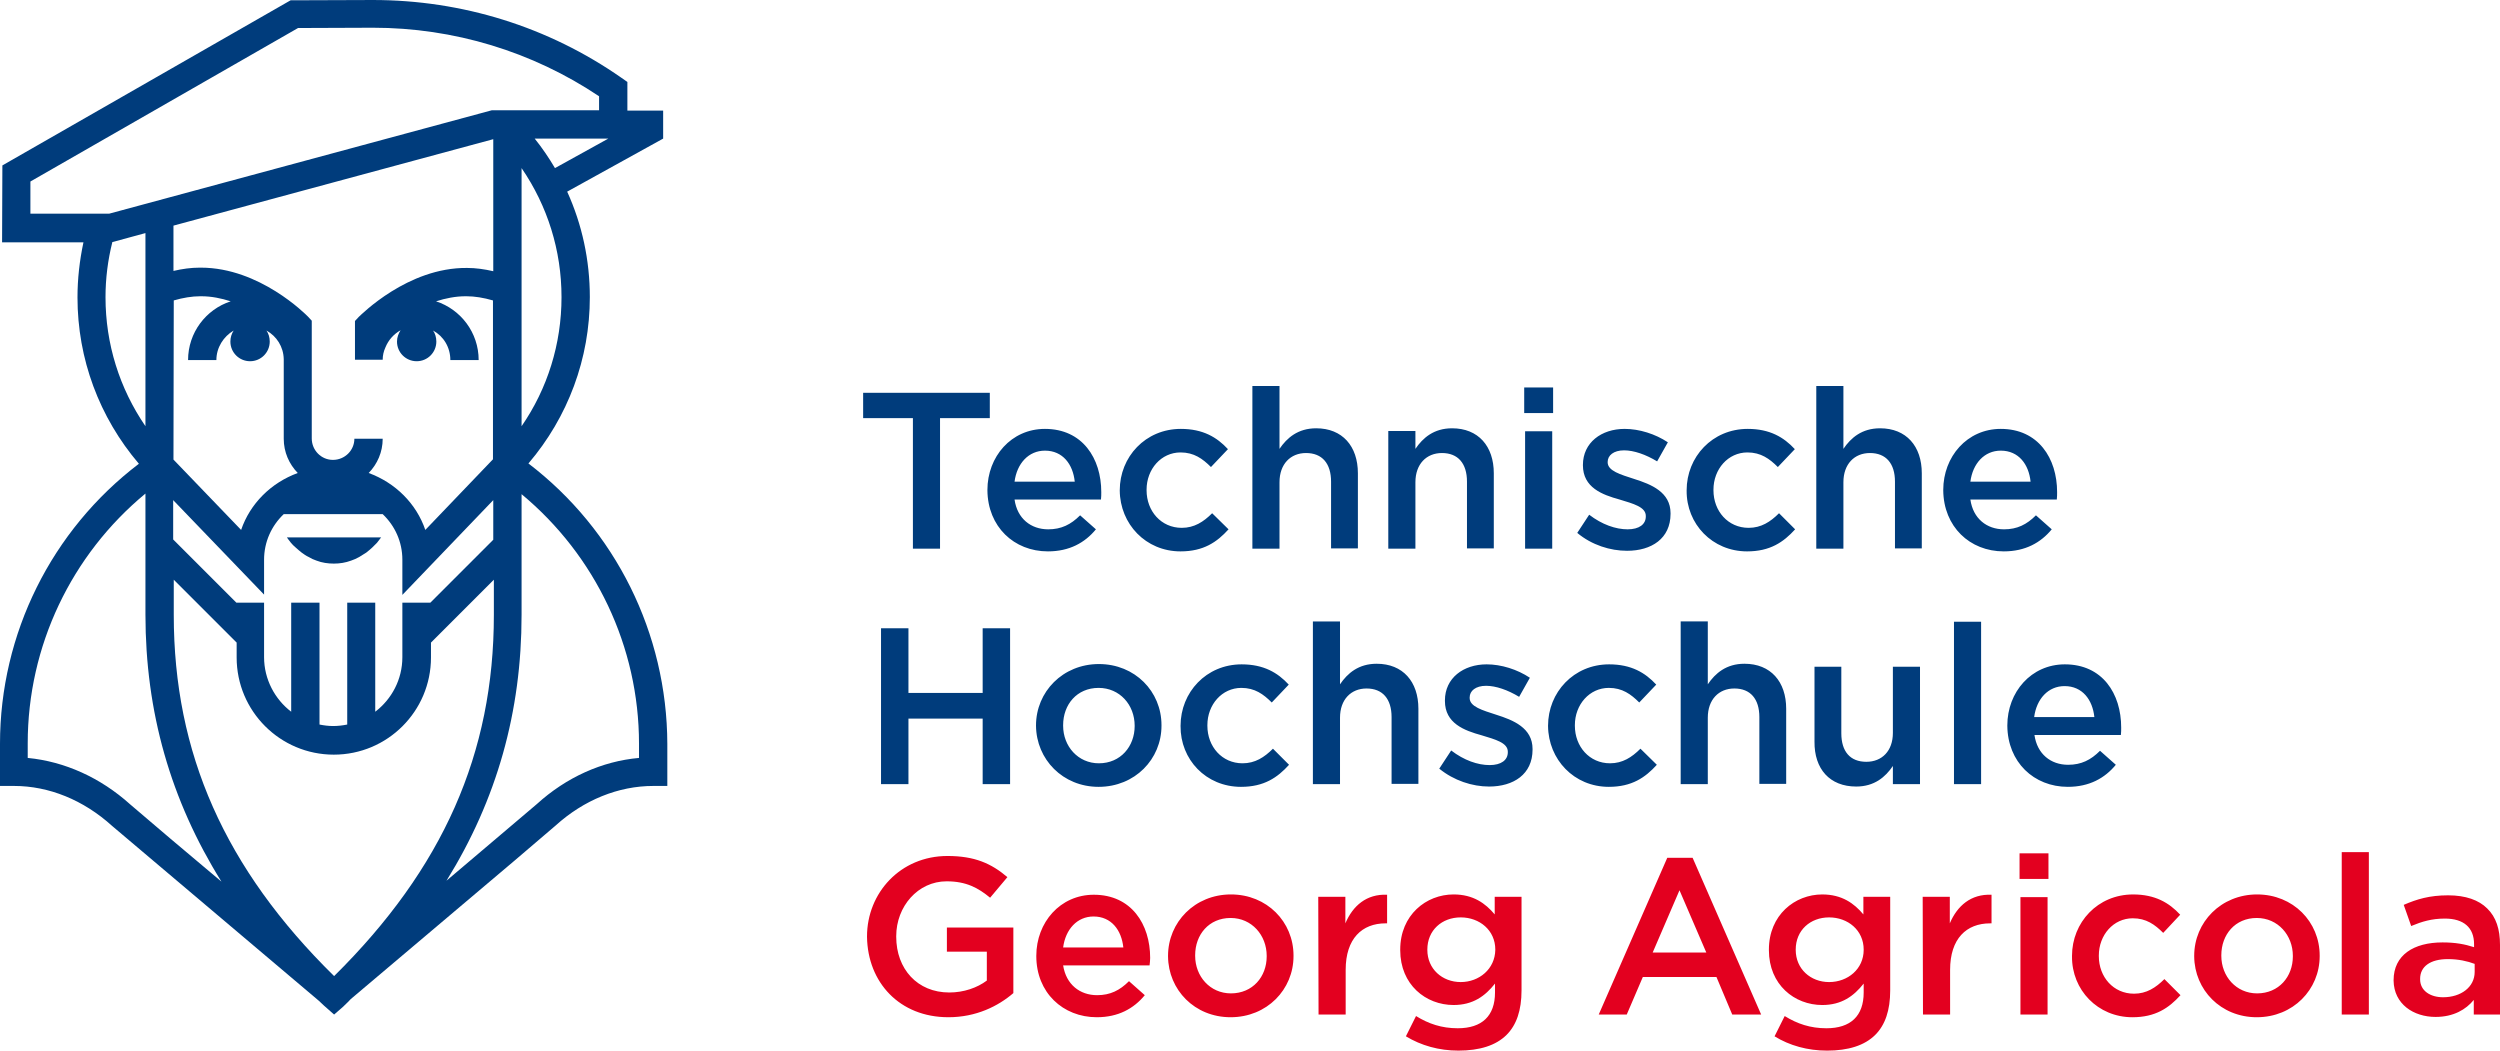 <?xml version="1.0" encoding="UTF-8" standalone="no"?>
<svg xmlns:dc="http://purl.org/dc/elements/1.1/" xmlns:cc="http://creativecommons.org/ns#" xmlns:rdf="http://www.w3.org/1999/02/22-rdf-syntax-ns#" xmlns:svg="http://www.w3.org/2000/svg" xmlns="http://www.w3.org/2000/svg" xmlns:sodipodi="http://sodipodi.sourceforge.net/DTD/sodipodi-0.dtd" xmlns:inkscape="http://www.inkscape.org/namespaces/inkscape" version="1.1" id="thga-logo" x="0px" y="0px" viewBox="673.1 101.8 838.8 352.5" xml:space="preserve" sodipodi:docname="thga.svg" width="838.8" height="352.5" inkscape:version="0.92.3 (2405546, 2018-03-11)"><defs id="defs3891"/><sodipodi:namedview pagecolor="#ffffff" bordercolor="#666666" borderopacity="1" objecttolerance="10" gridtolerance="10" guidetolerance="10" inkscape:pageopacity="0" inkscape:pageshadow="2" inkscape:window-width="640" inkscape:window-height="480" id="namedview3889" showgrid="false" fit-margin-top="0" fit-margin-left="0" fit-margin-right="0" fit-margin-bottom="0" inkscape:zoom="0.41452991" inkscape:cx="413.5" inkscape:cy="173.5" inkscape:window-x="0" inkscape:window-y="31" inkscape:window-maximized="0" inkscape:current-layer="thga-logo"/>
<style type="text/css" id="style3870">
	.st0{fill:#E3001F;}
	.st1{fill:#003C7C;}
</style>
<g id="g3886" transform="translate(-54.5,-41.5)">
	<g id="g3878">
		<path class="st0" d="m 1547.3,477.9 c -4.3,0 -7.7,-2.2 -7.7,-6 v -0.2 c 0,-4.1 3.4,-6.6 9.3,-6.6 3.6,0 6.6,0.7 9,1.6 v 2.7 c 0,5.1 -4.6,8.5 -10.6,8.5 m -2.5,6.6 c 6,0 10.2,-2.5 12.8,-5.7 v 4.9 h 8.8 v -23.4 c 0,-5.2 -1.3,-9.3 -4.3,-12.2 -2.8,-2.8 -7.2,-4.4 -13.1,-4.4 -6.3,0 -10.5,1.3 -14.9,3.2 l 2.5,7.1 c 3.6,-1.5 6.9,-2.5 11.3,-2.5 6.3,0 9.8,3 9.8,8.6 v 1 c -3.1,-1 -6.2,-1.6 -10.6,-1.6 -9.6,0 -16.4,4.2 -16.4,12.7 v 0.1 c 0.1,7.9 6.7,12.2 14.1,12.2 m -31.5,-0.8 h 9.1 v -54.5 h -9.1 z m -28.4,-7.1 c -7,0 -12,-5.7 -12,-12.6 v -0.2 c 0,-6.9 4.6,-12.5 11.9,-12.5 7.1,0 12.1,5.8 12.1,12.7 v 0.2 c 0,6.8 -4.7,12.4 -12,12.4 m -0.1,8 c 12.2,0 21.1,-9.3 21.1,-20.5 v -0.2 c 0,-11.3 -8.9,-20.5 -21,-20.5 -12.1,0 -21.1,9.3 -21.1,20.6 v 0.2 c 0.1,11.2 8.9,20.4 21,20.4 m -41.7,0 c 7.7,0 12.2,-3.1 16.1,-7.4 l -5.4,-5.4 c -2.9,2.9 -6,4.9 -10.2,4.9 -6.9,0 -11.8,-5.6 -11.8,-12.6 v -0.2 c 0,-6.9 4.9,-12.5 11.4,-12.5 4.5,0 7.4,2.1 10.2,4.9 l 5.7,-6.1 c -3.7,-4 -8.4,-6.8 -15.8,-6.8 -11.9,0 -20.5,9.4 -20.5,20.6 v 0.2 c -0.1,11.2 8.6,20.4 20.3,20.4 m -37.6,-0.9 h 9.1 v -39.4 h -9.1 z m -0.3,-45.5 h 9.7 v -8.6 h -9.7 z m -32.4,45.5 h 9.1 v -15 c 0,-10.5 5.5,-15.6 13.4,-15.6 h 0.5 v -9.6 c -6.9,-0.3 -11.5,3.7 -14,9.6 v -8.9 h -9.1 z m -31.5,-10.9 c -6.2,0 -11.2,-4.4 -11.2,-10.8 v -0.1 c 0,-6.5 4.9,-10.8 11.2,-10.8 6.3,0 11.6,4.3 11.6,10.8 v 0.1 c 0,6.4 -5.3,10.8 -11.6,10.8 m -0.7,23 c 7.1,0 12.6,-1.7 16.2,-5.3 3.3,-3.3 5,-8.2 5,-14.9 v -31.4 h -9 v 5.9 c -3.1,-3.7 -7.2,-6.7 -13.8,-6.7 -9.2,0 -17.9,6.9 -17.9,18.5 v 0.2 c 0,11.6 8.6,18.4 17.9,18.4 6.5,0 10.6,-3 13.9,-7.2 v 3 c 0,7.9 -4.4,12 -12.5,12 -5.4,0 -9.8,-1.5 -14,-4.1 l -3.4,6.8 c 5,3.1 11.1,4.8 17.6,4.8 m -58.5,-32.9 9,-20.9 9,20.9 z m -18.1,20.8 h 9.4 l 5.4,-12.6 h 24.7 l 5.3,12.6 h 9.7 l -23,-52.6 h -8.5 z m -46.3,-10.9 c -6.2,0 -11.2,-4.4 -11.2,-10.8 v -0.1 c 0,-6.5 4.9,-10.8 11.2,-10.8 6.3,0 11.6,4.3 11.6,10.8 v 0.1 c -0.1,6.4 -5.4,10.8 -11.6,10.8 m -0.8,23 c 7.1,0 12.6,-1.7 16.2,-5.3 3.3,-3.3 5,-8.2 5,-14.9 v -31.4 h -9 v 5.9 c -3.1,-3.7 -7.2,-6.7 -13.8,-6.7 -9.2,0 -17.9,6.9 -17.9,18.5 v 0.2 c 0,11.6 8.6,18.4 17.9,18.4 6.5,0 10.6,-3 13.9,-7.2 v 3 c 0,7.9 -4.4,12 -12.5,12 -5.4,0 -9.8,-1.5 -14,-4.1 l -3.4,6.8 c 5.1,3.1 11.1,4.8 17.6,4.8 M 1170,483.7 h 9.1 v -15 c 0,-10.5 5.5,-15.6 13.4,-15.6 h 0.5 v -9.6 c -6.9,-0.3 -11.5,3.7 -14,9.6 v -8.9 h -9.1 z m -29.4,-7.1 c -7,0 -12,-5.7 -12,-12.6 v -0.2 c 0,-6.9 4.6,-12.5 11.9,-12.5 7.1,0 12.1,5.8 12.1,12.7 v 0.2 c 0,6.8 -4.7,12.4 -12,12.4 m -0.1,8 c 12.2,0 21.1,-9.3 21.1,-20.5 v -0.2 c 0,-11.3 -8.9,-20.5 -21,-20.5 -12.1,0 -21.1,9.3 -21.1,20.6 v 0.2 c 0.1,11.2 8.9,20.4 21,20.4 m -56.2,-23.4 c 0.8,-6.1 4.7,-10.4 10.2,-10.4 6,0 9.4,4.6 10,10.4 z m 11.3,23.4 c 7.2,0 12.4,-2.9 16.1,-7.4 l -5.3,-4.7 c -3.1,3.1 -6.3,4.7 -10.7,4.7 -5.8,0 -10.4,-3.6 -11.4,-10 h 29 c 0.1,-0.9 0.2,-1.7 0.2,-2.5 0,-11.3 -6.3,-21.2 -18.9,-21.2 -11.3,0 -19.3,9.3 -19.3,20.5 v 0.1 c 0,12.2 8.9,20.5 20.3,20.5 m -49.8,0 c 9.3,0 16.7,-3.7 21.8,-8.1 v -22 h -22.3 v 8.1 h 13.4 v 9.7 c -3.2,2.4 -7.7,4 -12.6,4 -10.7,0 -17.8,-7.9 -17.8,-18.7 v -0.2 c 0,-10 7.3,-18.4 16.9,-18.4 6.6,0 10.6,2.2 14.6,5.5 l 5.8,-6.9 c -5.4,-4.6 -11,-7.1 -20.1,-7.1 -15.8,0 -27,12.4 -27,27 v 0.1 c 0.2,15.3 10.9,27 27.3,27" id="path3872" inkscape:connector-curvature="0" style="fill:#e3001f"/>
		<path class="st1" d="m 1410.1,383.9 c 0.8,-6.1 4.7,-10.4 10.2,-10.4 6,0 9.4,4.6 10,10.4 z m 11.3,23.4 c 7.2,0 12.4,-2.9 16.1,-7.4 l -5.3,-4.7 c -3.1,3.1 -6.3,4.7 -10.7,4.7 -5.8,0 -10.4,-3.6 -11.3,-10 h 29 c 0.1,-0.9 0.1,-1.7 0.1,-2.5 0,-11.4 -6.3,-21.2 -18.9,-21.2 -11.3,0 -19.3,9.3 -19.3,20.5 v 0.1 c 0.1,12.2 8.9,20.5 20.3,20.5 m -38.2,-0.9 h 9.1 v -54.5 h -9.1 z m -32.8,0.8 c 6.1,0 9.8,-3.2 12.3,-6.9 v 6.1 h 9.1 V 367 h -9.1 v 22.2 c 0,6.1 -3.7,9.7 -8.9,9.7 -5.4,0 -8.4,-3.4 -8.4,-9.6 V 367 h -9 v 25.1 c -0.1,9.2 5.1,15.1 14,15.1 m -58.9,-0.8 h 9.1 v -22.3 c 0,-6.1 3.7,-9.8 8.9,-9.8 5.4,0 8.4,3.5 8.4,9.6 v 22.4 h 9 v -25.2 c 0,-9.1 -5.2,-15.1 -14,-15.1 -6.1,0 -9.8,3.2 -12.3,6.9 v -21.1 h -9.1 z m -24.1,0.9 c 7.7,0 12.2,-3.1 16.1,-7.4 l -5.5,-5.4 c -2.9,2.9 -6,4.9 -10.2,4.9 -6.9,0 -11.8,-5.6 -11.8,-12.6 v -0.2 c 0,-6.9 4.9,-12.5 11.4,-12.5 4.5,0 7.4,2.1 10.2,4.9 l 5.7,-6 c -3.7,-4 -8.4,-6.8 -15.8,-6.8 -11.9,0 -20.5,9.4 -20.5,20.6 v 0.1 c 0.1,11.2 8.7,20.4 20.4,20.4 m -40.2,-0.1 c 8.2,0 14.6,-4.1 14.6,-12.4 v -0.2 c 0,-7.1 -6.5,-9.7 -12.2,-11.5 -4.6,-1.5 -8.9,-2.7 -8.9,-5.6 v -0.2 c 0,-2.2 2,-3.9 5.5,-3.9 3.3,0 7.3,1.4 11.1,3.7 l 3.6,-6.4 c -4.2,-2.8 -9.6,-4.5 -14.5,-4.5 -7.8,0 -14,4.6 -14,12.1 v 0.2 c 0,7.5 6.5,9.9 12.3,11.5 4.6,1.4 8.8,2.5 8.8,5.5 v 0.2 c 0,2.6 -2.2,4.3 -6.1,4.3 -4,0 -8.6,-1.6 -12.9,-4.9 l -4,6.1 c 4.9,4 11.1,6 16.7,6 m -59.1,-0.8 h 9.1 v -22.3 c 0,-6.1 3.7,-9.8 8.9,-9.8 5.4,0 8.4,3.5 8.4,9.6 v 22.4 h 9 v -25.2 c 0,-9.1 -5.2,-15.1 -14,-15.1 -6.1,0 -9.8,3.2 -12.3,6.9 v -21.1 h -9.1 z m -24.1,0.9 c 7.7,0 12.2,-3.1 16.1,-7.4 l -5.4,-5.4 c -2.9,2.9 -6,4.9 -10.2,4.9 -6.9,0 -11.8,-5.6 -11.8,-12.6 v -0.2 c 0,-6.9 4.9,-12.5 11.4,-12.5 4.5,0 7.4,2.1 10.2,4.9 l 5.7,-6 c -3.7,-4 -8.4,-6.8 -15.8,-6.8 -11.9,0 -20.5,9.4 -20.5,20.6 v 0.1 c -0.1,11.2 8.5,20.4 20.3,20.4 m -47.7,-7.9 c -7,0 -12,-5.7 -12,-12.6 v -0.2 c 0,-6.9 4.6,-12.5 11.9,-12.5 7.1,0 12.1,5.7 12.1,12.7 v 0.1 c 0,6.8 -4.7,12.5 -12,12.5 m -0.1,7.9 c 12.2,0 21.1,-9.3 21.1,-20.5 v -0.2 c 0,-11.3 -8.9,-20.5 -21,-20.5 -12.1,0 -21.1,9.3 -21.1,20.6 v 0.1 c 0.1,11.3 9,20.5 21,20.5 m -73,-0.9 h 9.2 v -22 h 24.9 v 22 h 9.2 v -52.3 h -9.2 v 21.7 h -24.9 v -21.7 h -9.2 z" id="path3874" inkscape:connector-curvature="0" style="fill:#003c7c"/>
		<path class="st1" d="m 1388.7,304.9 c 0.8,-6.1 4.7,-10.4 10.2,-10.4 6,0 9.4,4.6 10,10.4 z m 11.2,23.4 c 7.2,0 12.4,-2.9 16.1,-7.4 l -5.3,-4.7 c -3.1,3.1 -6.3,4.7 -10.7,4.7 -5.8,0 -10.4,-3.6 -11.3,-10 h 29 c 0.1,-0.9 0.1,-1.7 0.1,-2.5 0,-11.3 -6.3,-21.2 -18.9,-21.2 -11.3,0 -19.3,9.3 -19.3,20.5 v 0.1 c 0.1,12.2 8.9,20.5 20.3,20.5 m -62.9,-0.9 h 9.1 v -22.3 c 0,-6.1 3.7,-9.8 8.9,-9.8 5.4,0 8.4,3.5 8.4,9.6 v 22.4 h 9 v -25.2 c 0,-9.1 -5.2,-15.1 -14,-15.1 -6.1,0 -9.8,3.2 -12.3,6.9 v -21.1 h -9.1 z m -23.2,0.9 c 7.7,0 12.2,-3.1 16.1,-7.4 l -5.4,-5.4 c -2.9,2.9 -6,4.9 -10.2,4.9 -6.9,0 -11.8,-5.6 -11.8,-12.6 v -0.2 c 0,-6.9 4.9,-12.5 11.4,-12.5 4.5,0 7.4,2.1 10.2,4.9 l 5.7,-6 c -3.7,-4 -8.4,-6.8 -15.8,-6.8 -11.9,0 -20.5,9.4 -20.5,20.6 v 0.1 c -0.1,11.2 8.6,20.4 20.3,20.4 m -40.3,-0.2 c 8.2,0 14.6,-4.1 14.6,-12.4 v -0.2 c 0,-7.1 -6.5,-9.7 -12.2,-11.5 -4.6,-1.5 -8.9,-2.7 -8.9,-5.6 v -0.1 c 0,-2.2 2,-3.9 5.5,-3.9 3.3,0 7.3,1.4 11.1,3.7 l 3.6,-6.4 c -4.2,-2.8 -9.6,-4.5 -14.5,-4.5 -7.8,0 -14,4.6 -14,12.1 v 0.1 c 0,7.5 6.5,9.9 12.3,11.5 4.6,1.4 8.8,2.5 8.8,5.5 v 0.2 c 0,2.6 -2.2,4.3 -6.1,4.3 -4,0 -8.6,-1.6 -12.9,-4.9 l -4,6.1 c 4.9,4.1 11.1,6 16.7,6 m -34.2,-0.7 h 9.1 V 288 h -9.1 z m -0.3,-45.5 h 9.7 v -8.6 h -9.7 z m -45.6,45.5 h 9.1 v -22.3 c 0,-6.1 3.7,-9.8 8.9,-9.8 5.4,0 8.4,3.5 8.4,9.6 v 22.4 h 9 v -25.2 c 0,-9.1 -5.2,-15.1 -14,-15.1 -6.1,0 -9.8,3.2 -12.3,6.9 v -6 h -9.1 z m -45.6,0 h 9.1 v -22.3 c 0,-6.1 3.7,-9.8 8.9,-9.8 5.4,0 8.4,3.5 8.4,9.6 v 22.4 h 9 v -25.2 c 0,-9.1 -5.2,-15.1 -14,-15.1 -6.1,0 -9.8,3.2 -12.3,6.9 v -21.1 h -9.1 z m -24.1,0.9 c 7.7,0 12.2,-3.1 16.1,-7.4 l -5.5,-5.4 c -2.9,2.9 -6,4.9 -10.2,4.9 -6.9,0 -11.8,-5.6 -11.8,-12.6 v -0.2 c 0,-6.9 4.9,-12.5 11.4,-12.5 4.5,0 7.4,2.1 10.2,4.9 l 5.7,-6 c -3.7,-4 -8.4,-6.8 -15.8,-6.8 -11.9,0 -20.5,9.4 -20.5,20.6 v 0.1 c 0.1,11.2 8.7,20.4 20.4,20.4 M 1068,304.9 c 0.8,-6.1 4.7,-10.4 10.2,-10.4 6,0 9.4,4.6 10,10.4 z m 11.2,23.4 c 7.2,0 12.4,-2.9 16.1,-7.4 l -5.3,-4.7 c -3.1,3.1 -6.3,4.7 -10.7,4.7 -5.8,0 -10.4,-3.6 -11.3,-10 h 29 c 0.1,-0.9 0.1,-1.7 0.1,-2.5 0,-11.3 -6.3,-21.2 -18.9,-21.2 -11.3,0 -19.3,9.3 -19.3,20.5 v 0.1 c 0.1,12.2 8.9,20.5 20.3,20.5 m -45.4,-0.9 h 9.2 v -43.8 h 16.7 v -8.5 h -42.5 v 8.5 h 16.7 v 43.8 z" id="path3876" inkscape:connector-curvature="0" style="fill:#003c7c"/>
	</g>
	<g id="g3884">
		<path class="st1" d="m 942,397.6 c -12.4,1.1 -24.4,6.5 -34.3,15.5 l -30.3,25.7 c 16.9,-27.2 25.2,-56.7 25.2,-89.2 v -40.5 c 24.8,20.6 39.4,51.2 39.4,83.7 z m -170.7,15.6 c -10,-9 -22,-14.4 -34.4,-15.6 v -4.9 c 0,-32.6 14.6,-63.2 39.5,-83.8 v 40.6 c 0,32.6 8.4,62.2 25.5,89.6 l -17.1,-14.4 z m -6,-188.7 h 0.1 l 11,-3 v 64.8 C 767.7,273.6 763,258.7 763,243 c 0,-6.3 0.8,-12.5 2.3,-18.5 m -27.5,-20.3 89.8,-51.5 25.1,-0.1 c 27.2,0 53.5,8 75.9,23 v 4.7 h -36 L 764.2,215 h -26.4 z m 176,-4.5 c -2,-3.4 -4.3,-6.8 -6.8,-9.9 h 24.7 z m -11.2,86.6 v -86.6 c 8.7,12.7 13.4,27.6 13.4,43.3 0,15.7 -4.7,30.7 -13.4,43.3 M 785.9,244.1 c 3.1,-0.9 6.1,-1.4 8.9,-1.4 0.1,0 0.2,0 0.3,0 3.5,0 6.8,0.7 9.9,1.7 -8.3,2.7 -14.3,10.5 -14.3,19.7 h 9.5 c 0,-4.2 2.4,-7.9 5.8,-9.9 -0.7,1.1 -1.1,2.3 -1.1,3.7 0,3.7 3,6.6 6.6,6.6 3.7,0 6.6,-3 6.6,-6.6 0,-1.4 -0.4,-2.7 -1.1,-3.7 3.4,1.9 5.7,5.4 5.8,9.6 v 26.7 c 0,4.5 1.8,8.5 4.7,11.5 -9,3.3 -16,10.3 -19,19.1 l -22.7,-23.6 z m 107.2,80.3 -21.1,21.1 h -9.4 v 18.3 c 0,7.5 -3.6,14.1 -9.1,18.3 v -36.6 h -9.4 v 40.9 c -1.5,0.3 -3.1,0.5 -4.7,0.5 -1.6,0 -3.1,-0.2 -4.6,-0.5 v -40.9 h -9.5 v 36.6 c -5.5,-4.2 -9.1,-10.9 -9.1,-18.3 v -18.3 h -9.3 l -21.2,-21.2 v -13.2 l 30.5,31.7 v -11.7 c 0,-6 2.5,-11.4 6.6,-15.3 H 856 c 4.1,3.9 6.6,9.3 6.6,15.3 v 11.8 l 30.5,-31.8 z m 0,-134.4 v 44.3 c -3,-0.7 -5.9,-1.1 -8.8,-1.1 C 864.4,233 848.7,249 848,249.6 l -1.3,1.4 v 12.3 c 0,0.1 0,0.2 0,0.3 v 0.4 0 h 9.3 c 0,-1.4 0.3,-2.8 0.9,-4.1 1,-2.5 2.8,-4.5 5.1,-5.8 -0.7,1.1 -1.2,2.4 -1.2,3.8 0,3.7 3,6.6 6.6,6.6 3.7,0 6.6,-3 6.6,-6.6 0,-1.4 -0.4,-2.7 -1.1,-3.7 3.5,1.9 5.8,5.6 5.8,9.9 h 9.5 c 0,-9.2 -6,-17 -14.3,-19.7 3.1,-1 6.5,-1.7 9.9,-1.7 0.1,0 0.2,0 0.3,0 2.8,0 5.8,0.5 8.9,1.4 v 53.3 l -22.7,23.7 c -3,-8.8 -10,-15.8 -19,-19.1 2.9,-3 4.7,-7 4.7,-11.5 h -9.5 c 0,3.9 -3.2,7.1 -7.2,7.1 -3.9,0 -7.1,-3.2 -7.1,-7.2 v -39.5 l -1.3,-1.4 c -0.7,-0.7 -16.2,-16.4 -35.9,-16.4 -0.1,0 -0.2,0 -0.4,0 -2.9,0 -5.8,0.4 -8.8,1.1 V 219 Z M 785.9,349.6 v -11.8 l 21.1,21.1 v 5 c 0,18 14.6,32.6 32.6,32.6 18,0 32.6,-14.6 32.6,-32.6 v -5 l 21.1,-21.1 v 11.8 c 0,46.5 -17.1,85.1 -53.6,121.2 C 803,434.7 785.9,396 785.9,349.6 m 119,-50.8 c 13.3,-15.6 20.6,-35.2 20.6,-55.8 0,-12.4 -2.6,-24.4 -7.6,-35.4 l 32.2,-17.8 v 0 0 0 0 -9.4 h -12 v -9.6 l -2,-1.4 c -24.5,-17.1 -53.4,-26.1 -83.4,-26.1 l -27.6,0.1 -96.7,55.4 -0.1,25.8 h 27.3 c -1.3,6.1 -2,12.3 -2,18.5 0,20.6 7.3,40.2 20.6,55.8 -29.3,22.3 -46.6,57 -46.6,94 V 407 h 4.7 c 11.7,0 23.3,4.7 32.9,13.4 l 69.4,58.7 c 0.6,0.5 1.1,1.1 1.7,1.6 l 3.4,3 3.1,-2.7 0.3,-0.3 c 0.8,-0.7 1.5,-1.5 2.2,-2.2 l 55,-46.5 13.7,-11.7 c 9.5,-8.6 21.1,-13.3 32.8,-13.3 h 4.7 v -14.1 c -0.1,-37.1 -17.4,-71.8 -46.6,-94.1" id="path3880" inkscape:connector-curvature="0" style="fill:#003c7c"/>
		<path class="st1" d="m 823.9,323.7 c 0.1,0.1 0.2,0.2 0.3,0.4 0.2,0.3 0.6,0.8 1,1.3 0.4,0.5 1,1.1 1.6,1.6 0.6,0.6 1.3,1.1 2,1.7 0.7,0.5 1.5,1.1 2.4,1.5 0.8,0.5 1.7,0.9 2.6,1.2 1.8,0.7 3.8,1 5.8,1 2,0 3.9,-0.3 5.8,-1 0.9,-0.3 1.8,-0.7 2.7,-1.2 0.8,-0.5 1.6,-1 2.4,-1.5 0.7,-0.6 1.4,-1.1 2,-1.7 0.6,-0.6 1.1,-1.1 1.6,-1.6 0.4,-0.5 0.8,-1 1,-1.3 0.1,-0.1 0.2,-0.3 0.3,-0.4 0.1,-0.1 0.1,-0.1 0.1,-0.1 h -31.4 c -0.2,0 -0.2,0 -0.2,0.1" id="path3882" inkscape:connector-curvature="0" style="fill:#003c7c"/>
	</g>
</g>
</svg>